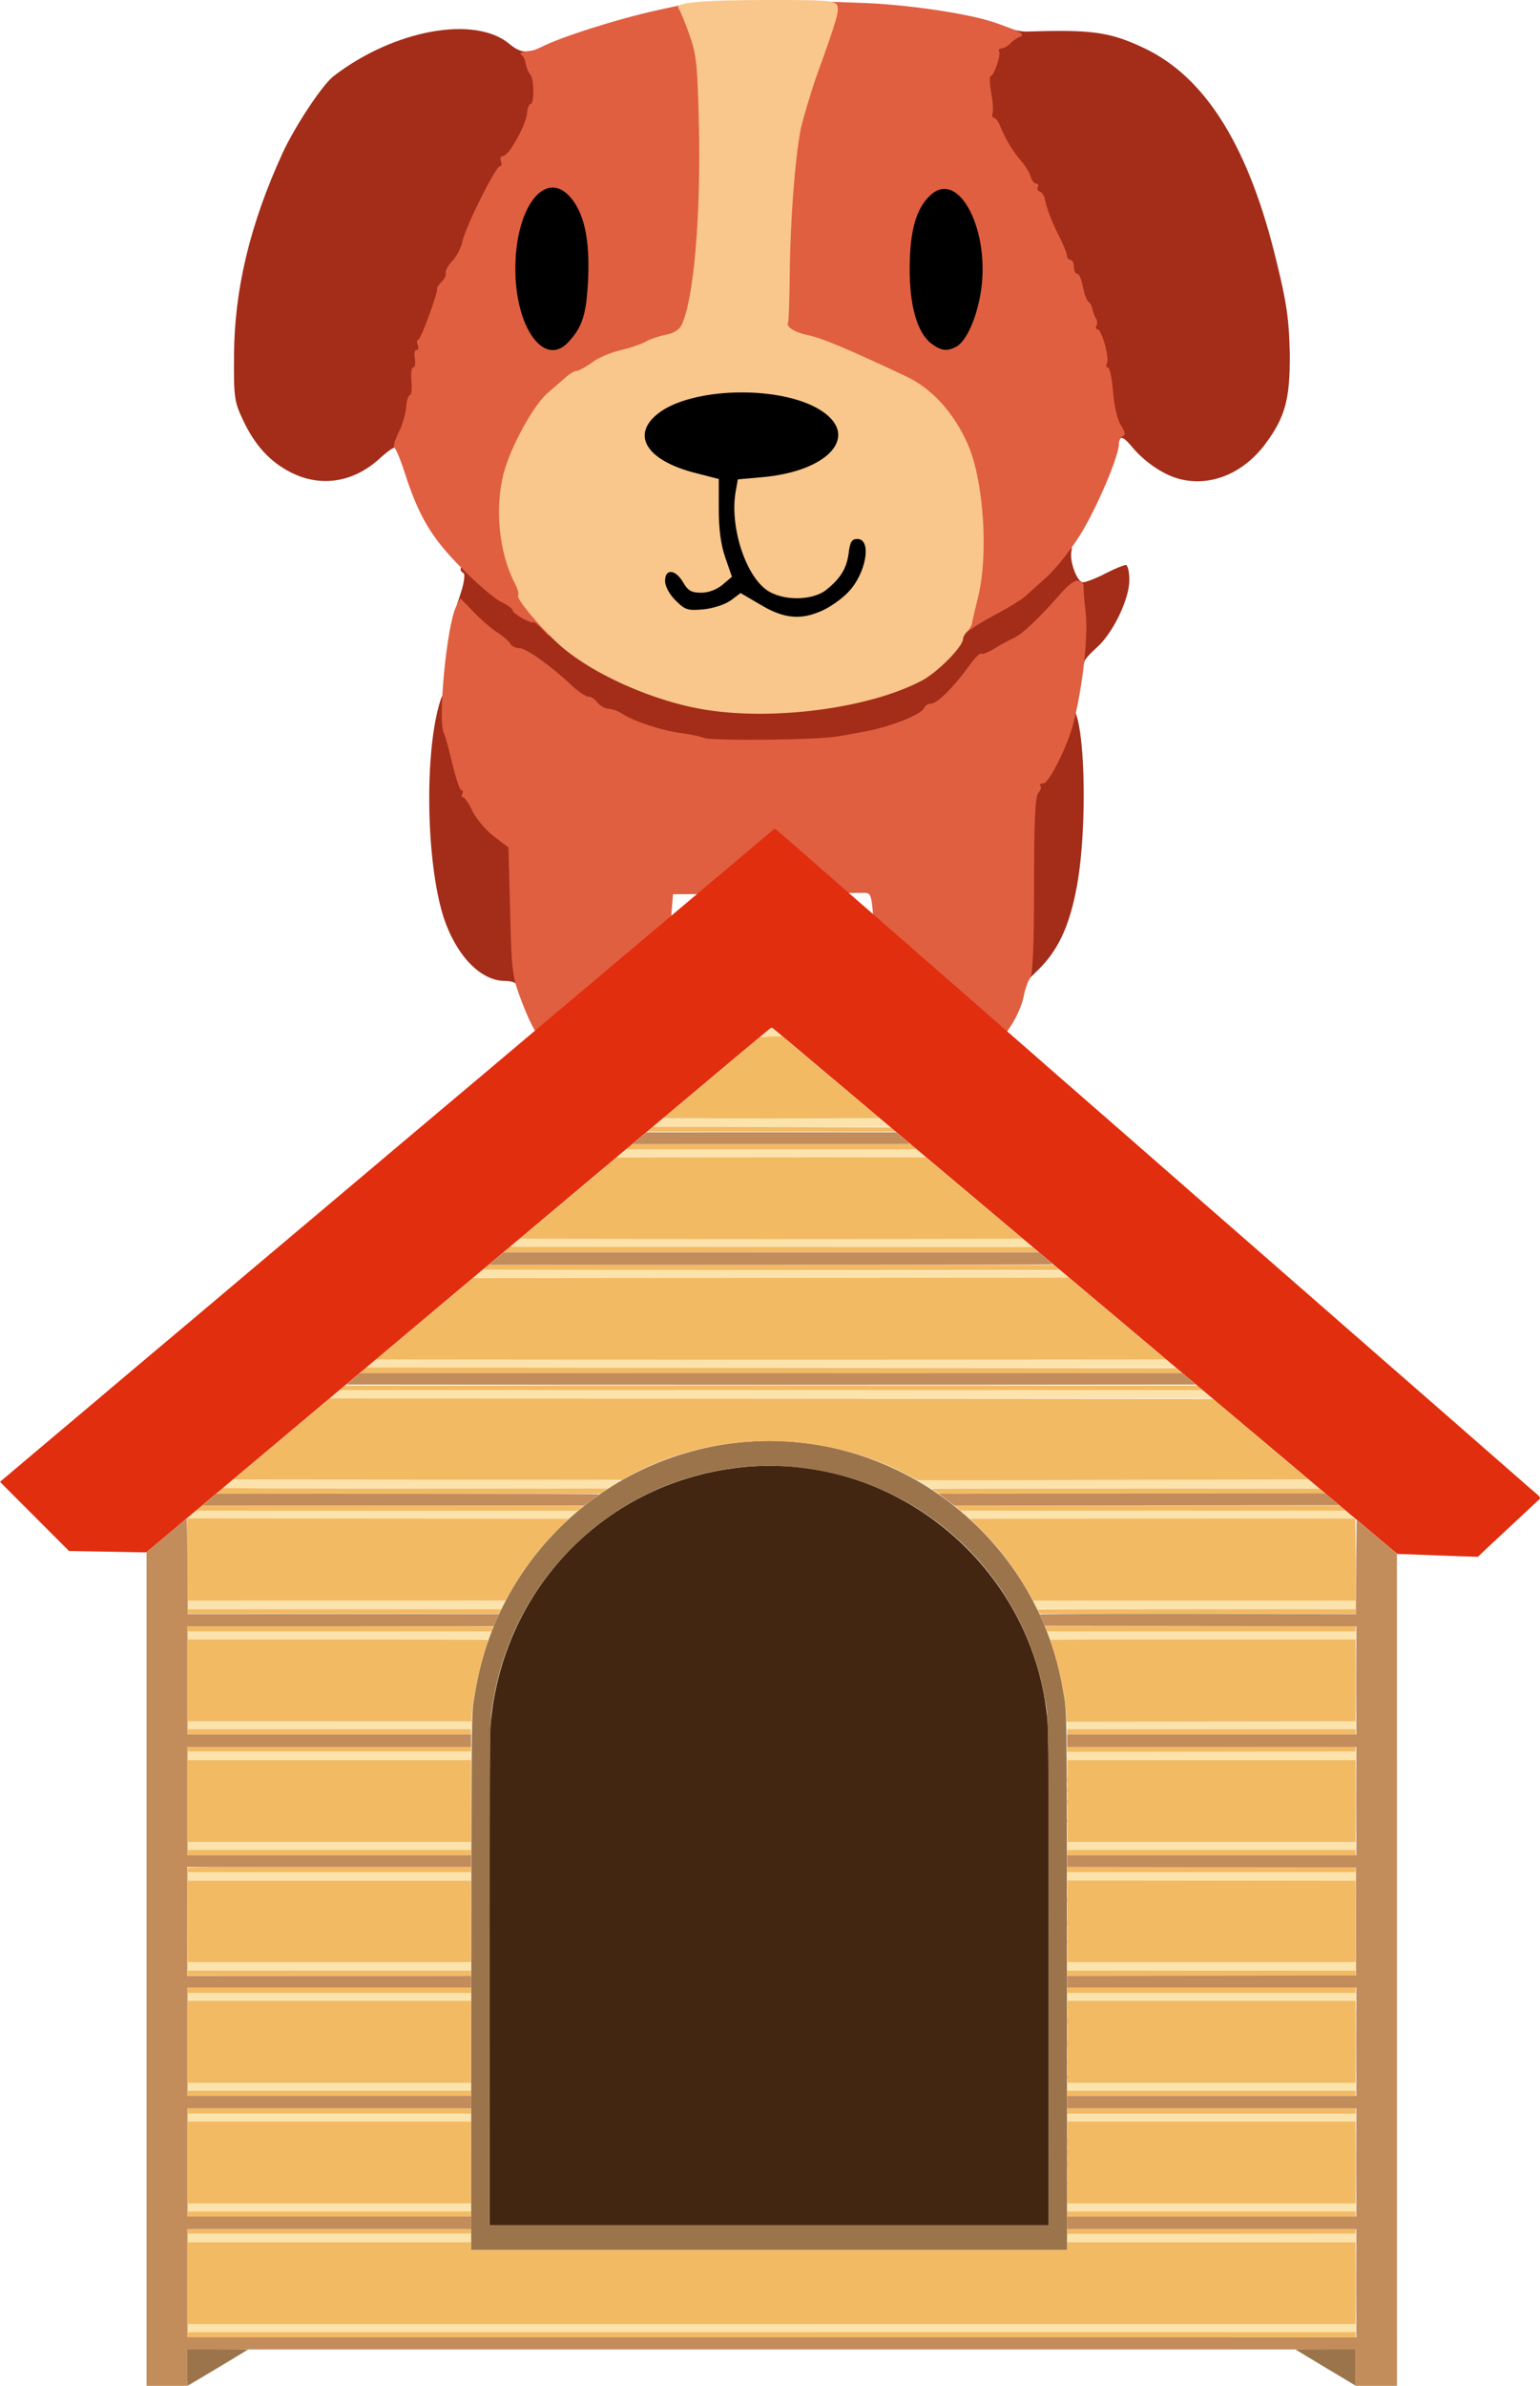 <svg
  xmlns="http://www.w3.org/2000/svg"
  viewBox="0 0 395.56 612.598">
  <g transform="translate(-2.105,210.577)">
    <g
      id="g81"
      transform="matrix(0.089,0,0,0.089,60.79,-212.361)">
      <g
        id="l5Ih2v87URZVXfD90d3NEio"
        fill="#000000">
        <g
          id="g5">
          <path
            id="pOfq4Yaro"
            d="m 1525,1807 c -36,-21 -44,-22 -70,-11 -17,7 -61,13 -98,14 -63,0 -71,-3 -98,-29 -25,-26 -29,-37 -29,-85 v -56 h 49 c 40,0 51,4 56,19 10,33 29,42 52,26 19,-13 20,-17 7,-67 -8,-29 -14,-83 -14,-120 0,-66 -1,-68 -27,-74 -87,-19 -156,-53 -173,-84 -14,-26 -12,-113 2,-132 46,-55 155,-88 298,-88 143,0 273,39 300,90 6,10 10,43 10,73 0,43 -4,58 -24,76 -34,32 -120,62 -198,68 -67,6 -68,6 -74,39 -15,78 44,207 109,237 43,21 70,13 115,-33 31,-31 38,-47 44,-100 3,-23 7,-25 53,-25 h 50 l 3,52 c 8,144 -80,232 -233,233 -55,0 -79,-5 -110,-23 z"/>
          <path
            id="pz95UTsEN"
            d="m 857,1034 c -40,-39 -61,-123 -61,-239 1,-117 21,-199 60,-238 22,-23 36,-27 80,-27 45,0 57,4 78,26 44,48 59,120 54,267 -4,137 -12,166 -58,215 -32,34 -118,32 -153,-4 z"/>
          <path
            id="pWxShTvoL"
            d="m 1997,1040 c -44,-35 -62,-108 -61,-250 0,-139 15,-195 61,-238 23,-21 34,-24 75,-20 85,9 122,68 134,218 11,129 -25,273 -75,300 -33,17 -106,12 -134,-10 z"/>
        </g>
      </g>
      <g
        id="l4xiaNp3deDQJ06wkOyRgme"
        fill="#a32d19">
        <g
          id="g13">
          <path
            id="p16DWxR33g"
            d="m 830,2860 c 0,-5 -15,-10 -32,-10 -71,0 -141,-74 -177,-183 -51,-159 -56,-478 -10,-624 15,-48 39,-43 39,7 0,43 38,211 50,220 4,3 17,27 30,53 14,27 42,61 67,80 l 42,32 1,135 c 0,74 3,172 7,218 4,59 3,82 -6,82 -6,0 -11,-4 -11,-10 z"/>
          <path
            id="pPugK0xKk"
            d="m 2295,2578 c 2,-283 6,-328 30,-328 12,0 68,-113 80,-162 5,-18 14,-28 25,-28 42,0 53,354 15,535 -21,103 -53,169 -108,223 l -44,43 z"/>
          <path
            id="p1HgKIiYHs"
            d="m 1325,2178 c -134,-32 -167,-42 -199,-59 -20,-10 -43,-19 -51,-19 -8,0 -24,-9 -35,-20 -11,-11 -26,-20 -32,-20 -7,0 -29,-15 -48,-33 -59,-56 -131,-107 -150,-107 -11,0 -23,-6 -27,-14 -4,-7 -22,-22 -39,-32 -17,-11 -44,-35 -61,-54 l -30,-35 17,-53 c 10,-29 13,-55 9,-58 -18,-11 -8,-24 17,-24 15,0 40,14 62,35 20,19 42,35 47,35 6,0 25,14 43,30 18,17 40,30 47,30 8,0 38,23 67,50 110,105 294,187 474,211 168,22 405,-17 538,-89 46,-25 116,-97 116,-120 0,-13 37,-39 110,-78 49,-26 119,-82 176,-141 27,-29 64,-31 57,-4 -7,28 16,91 33,91 8,0 37,-11 64,-25 27,-14 54,-25 60,-25 5,0 10,20 10,43 0,56 -48,155 -95,196 -19,17 -35,35 -35,41 0,5 -7,10 -16,10 -13,0 -15,-10 -13,-52 2,-29 2,-71 1,-93 l -2,-40 -58,61 c -56,59 -71,70 -159,113 -23,12 -52,35 -64,53 -33,47 -84,98 -98,98 -6,0 -20,9 -30,19 -26,26 -156,66 -255,80 -93,13 -395,12 -451,-1 z"/>
          <path
            id="p1q6fWAlP"
            d="M 182,1384 C 120,1353 76,1305 41,1230 17,1179 15,1165 16,1045 17,856 62,667 156,462 192,384 270,266 303,240 477,106 711,63 811,147 c 20,17 38,24 54,21 19,-4 25,-1 25,13 0,10 4,21 10,24 13,8 13,127 -1,162 -23,58 -63,133 -71,133 -4,0 -8,7 -8,15 0,8 -4,15 -8,15 -10,0 -97,175 -106,214 -4,17 -15,41 -25,55 -46,65 -101,232 -131,399 -12,66 -38,132 -52,132 -4,0 -8,-4 -8,-10 0,-18 -17,-11 -56,25 -75,67 -167,81 -252,39 z"/>
          <path
            id="p1EMcgQB9s"
            d="m 2738,1400 c -44,-13 -95,-49 -128,-88 -24,-29 -33,-34 -39,-23 -16,25 -42,-32 -48,-108 -3,-39 -9,-71 -13,-71 -4,0 -10,-23 -12,-51 -3,-28 -10,-54 -16,-58 -5,-3 -13,-23 -17,-44 -4,-20 -11,-37 -15,-37 -4,0 -10,-18 -14,-40 -3,-22 -11,-40 -16,-40 -6,0 -10,-9 -10,-20 0,-11 -4,-20 -10,-20 -5,0 -10,-5 -10,-12 0,-10 -36,-93 -61,-140 -5,-10 -9,-25 -9,-33 0,-8 -4,-15 -9,-15 -5,0 -15,-15 -22,-32 -7,-18 -22,-43 -33,-55 -20,-24 -39,-55 -56,-93 -6,-13 -15,-27 -19,-30 -13,-8 -24,-180 -12,-180 6,0 14,-18 17,-40 4,-22 11,-40 16,-40 5,0 17,-7 25,-16 10,-10 23,-13 37,-9 12,4 32,7 46,6 186,-6 236,2 335,49 177,85 302,287 381,620 29,117 35,167 37,260 1,131 -13,183 -70,260 -66,89 -165,127 -255,100 z"/>
        </g>
      </g>
      <g
        id="l3J7JewzTQNXAxRNso8mypt"
        fill="#e05f40">
        <g
          id="g19">
          <path
            id="p120NXz8IE"
            d="m 945,3051 c -47,-28 -64,-53 -97,-137 -29,-76 -31,-87 -35,-264 l -5,-185 -42,-32 c -24,-18 -51,-51 -62,-73 -10,-22 -23,-40 -27,-40 -5,0 -5,-4 -2,-10 3,-5 2,-10 -3,-10 -4,0 -16,-35 -26,-77 -10,-43 -21,-82 -24,-87 -19,-32 8,-313 35,-366 l 12,-24 38,39 c 21,22 52,49 68,59 17,11 34,25 38,33 4,7 16,13 27,13 19,0 91,51 150,107 19,18 41,33 49,33 8,0 19,7 26,17 7,9 21,17 32,18 11,0 31,8 44,17 32,20 114,47 166,53 23,3 53,9 66,14 24,9 324,6 382,-4 108,-18 131,-24 191,-46 30,-12 58,-27 61,-35 3,-8 12,-14 21,-14 17,0 63,-45 108,-107 17,-24 33,-40 36,-37 3,3 21,-4 39,-15 19,-12 43,-25 55,-30 23,-10 69,-53 131,-123 27,-32 47,-46 57,-42 8,3 15,9 14,12 -1,4 1,40 6,80 7,71 -8,208 -35,317 -17,67 -71,175 -87,175 -8,0 -12,3 -9,7 4,3 1,13 -6,21 -9,11 -12,82 -12,267 0,171 -4,256 -11,266 -6,8 -15,32 -19,54 -4,22 -20,59 -36,83 -16,24 -29,47 -29,53 0,5 -6,9 -14,9 -8,0 -16,6 -18,13 -3,8 -25,12 -64,12 -47,0 -66,-5 -93,-25 -110,-80 -163,-191 -180,-374 -6,-69 -7,-71 -33,-70 -16,0 -144,1 -287,2 l -258,2 -6,73 c -8,90 -39,199 -70,246 -85,127 -187,179 -262,132 z"/>
          <path
            id="p1Dgepnhvz"
            d="m 903,1833 c -13,-13 -23,-21 -23,-18 0,3 -13,-1 -30,-10 -16,-9 -30,-19 -30,-24 0,-5 -15,-16 -34,-25 -19,-9 -70,-53 -114,-98 -86,-86 -123,-149 -163,-273 -12,-38 -26,-71 -30,-73 -5,-2 1,-22 12,-44 11,-22 21,-56 22,-74 1,-19 6,-34 11,-34 4,0 6,-18 4,-40 -2,-22 0,-40 5,-40 5,0 7,-11 5,-25 -3,-14 -1,-25 4,-25 6,0 8,-7 4,-15 -3,-8 -2,-15 2,-15 7,0 59,-142 54,-148 -1,-1 4,-10 13,-19 9,-8 14,-20 12,-26 -2,-6 7,-21 19,-34 13,-14 26,-39 29,-56 9,-42 96,-217 108,-217 5,0 7,-7 3,-15 -3,-8 0,-15 7,-15 16,0 67,-91 69,-125 1,-14 6,-25 10,-25 11,0 10,-74 -1,-85 -5,-6 -11,-19 -13,-30 -1,-11 -7,-23 -13,-27 -5,-4 -1,-8 10,-8 11,0 31,-6 45,-13 58,-30 225,-83 340,-108 108,-23 95,-28 121,43 21,58 23,84 27,303 4,230 -6,400 -29,520 -16,76 -28,94 -68,101 -20,4 -45,13 -56,19 -11,7 -43,18 -72,25 -28,6 -66,22 -84,36 -18,13 -38,24 -44,24 -6,0 -20,8 -31,18 -10,9 -34,29 -52,45 -61,50 -142,231 -142,317 0,36 22,122 45,175 34,76 38,85 57,105 12,12 18,31 16,48 l -3,27 z m 77,-825 c 42,-45 53,-80 58,-184 5,-116 -12,-192 -54,-238 -72,-77 -156,34 -156,208 -1,170 83,287 152,214 z"/>
          <path
            id="pTnVzwbQM"
            d="m 2110,1827 c 0,-13 9,-59 20,-102 62,-243 -29,-507 -204,-589 -187,-88 -242,-111 -287,-120 -21,-3 -41,-12 -47,-19 -11,-13 1,-403 17,-547 11,-102 20,-139 61,-250 17,-47 38,-105 46,-130 l 15,-45 87,3 c 135,4 320,31 396,58 74,26 88,34 68,41 -7,3 -19,11 -26,19 -8,8 -20,14 -26,14 -6,0 -9,4 -6,9 6,9 -15,71 -25,71 -3,0 -2,21 2,47 5,26 7,53 4,60 -2,7 0,13 4,13 5,0 14,12 20,28 16,38 35,69 59,97 11,12 23,32 27,44 3,12 11,21 16,21 6,0 8,4 5,9 -4,5 -1,11 4,13 6,2 13,10 15,18 7,34 19,65 41,109 13,25 24,52 24,59 0,6 5,12 10,12 6,0 10,9 10,20 0,11 4,20 10,20 5,0 12,17 16,38 4,20 11,40 16,43 5,3 10,12 11,20 2,8 6,20 10,27 5,6 5,17 2,22 -3,6 -2,10 3,10 12,0 36,85 27,99 -3,6 -2,11 3,11 5,0 12,32 15,71 3,41 13,82 23,97 12,18 13,27 6,30 -7,2 -12,12 -12,22 0,36 -64,186 -113,265 -28,44 -71,98 -96,120 -25,22 -52,47 -61,55 -9,8 -40,28 -70,44 -30,16 -67,37 -82,48 -34,23 -38,23 -38,-5 z m -9,-807 c 27,-15 56,-76 69,-150 32,-179 -61,-364 -144,-287 -41,38 -59,100 -60,207 -1,110 21,188 61,220 29,22 46,25 74,10 z"/>
        </g>
      </g>
      <g
        id="lbnGx9EmmUs2m48VcyPneb"
        fill="#f9c68b">
        <g
          id="g23">
          <path
            id="poVCRgCHk"
            d="m 1385,2069 c -156,-23 -343,-107 -437,-195 -56,-52 -119,-129 -112,-136 3,-4 -2,-21 -11,-38 -44,-85 -57,-214 -31,-314 20,-77 88,-200 128,-233 18,-16 42,-36 52,-45 11,-10 25,-18 31,-18 6,0 26,-11 44,-24 18,-14 56,-30 84,-36 29,-7 61,-18 72,-25 11,-6 36,-15 56,-19 23,-4 40,-14 47,-29 34,-71 55,-306 50,-562 -4,-187 -7,-217 -28,-275 -12,-36 -27,-70 -31,-76 -13,-17 69,-24 274,-24 152,0 178,2 184,16 6,16 -2,44 -60,204 -18,52 -38,120 -45,150 -17,85 -31,271 -32,419 -1,74 -3,138 -5,142 -7,10 17,27 50,34 50,11 112,37 291,121 74,35 136,103 177,194 46,103 61,316 31,440 -9,36 -17,71 -18,78 -1,7 -8,18 -14,24 -7,7 -12,16 -12,21 0,22 -71,94 -116,119 -146,79 -418,117 -619,87 z m 330,-288 c 22,-10 55,-33 73,-52 52,-53 70,-154 27,-154 -16,0 -21,8 -25,40 -6,46 -24,74 -65,107 -41,32 -127,32 -172,0 -63,-45 -107,-187 -89,-285 l 6,-34 68,-6 c 199,-17 289,-124 165,-197 -112,-66 -348,-63 -452,5 -95,64 -50,144 102,181 l 62,16 v 86 c 0,59 6,104 19,141 l 19,55 -27,23 c -17,14 -40,23 -62,23 -28,0 -38,-6 -52,-30 -22,-38 -52,-40 -52,-4 0,15 12,38 30,56 28,28 35,30 81,26 29,-3 62,-14 79,-26 l 28,-21 58,34 c 67,40 116,45 179,16 z"/>
        </g>
      </g>
    </g>
    <path
      d="m 193.432,166.082 c -35.675,3.331 -63.013,31.578 -65.426,67.602 -0.108,1.619 -0.17,24.898 -0.172,64.8 l -0.002,62.274 h 71.831 71.832 l -0.002,-63.116 c -0.002,-64.797 0,-64.661 -0.686,-69.684 -5.152,-37.779 -39.687,-65.395 -77.375,-61.876"
      stroke="none"
      fill="#432611"
      fill-rule="evenodd"
      id="path2"/>
  </g>
  <g transform="translate(-2.105,210.577)">
    <path
      d="m 192.337,159.762 c -34.635,3.419 -62.693,29.857 -68.2,64.261 -0.997,6.227 -0.922,0.496 -0.977,75.051 l -0.051,68.084 h 76.554 76.553 l -0.048,-68.505 c -0.052,-75.708 0.044,-68.928 -1.063,-75.484 -6.646,-39.362 -43.14,-67.319 -82.768,-63.407 m 10.625,6.131 c 33.605,1.632 61.432,26.062 67.433,59.202 1.084,5.982 0.996,0.047 1.053,71.116 l 0.051,64.547 h -71.836 -71.837 l 0.054,-64.211 c 0.059,-69.398 0,-64.62 0.879,-70.083 4.84,-30.08 28.107,-53.976 57.898,-59.466 4.13,-0.761 5.941,-0.941 12.501,-1.242 0.278,-0.013 1.99,0.048 3.804,0.137 M 50.189,397.305 c 0,2.594 0.033,4.716 0.072,4.716 0.1,0 15.302,-9.109 15.499,-9.287 0.089,-0.081 -3.318,-0.145 -7.705,-0.145 h -7.866 v 4.716 m 284.677,-4.615 c 0.055,0.056 3.554,2.169 7.775,4.697 l 7.675,4.596 v -4.697 -4.697 h -7.776 c -4.276,0 -7.73,0.046 -7.674,0.101"
      stroke="none"
      fill="#9c744b"
      fill-rule="evenodd"
      id="path12"/>
  </g>
  <g transform="translate(-2.105,210.577)">
    <path
      d="m 198.668,54.531 -1.164,0.964 1.374,0.049 c 0.756,0.027 1.993,0.027 2.749,0 l 1.375,-0.049 -1.136,-0.969 c -1.457,-1.243 -1.692,-1.242 -3.198,0.005 m -27.548,23.153 -1.241,1.053 15.187,0.043 c 8.353,0.023 22.023,0.023 30.379,0 l 15.193,-0.043 -1.256,-1.05 -1.256,-1.049 -27.882,-0.003 -27.882,-0.003 -1.242,1.052 m -9.335,7.832 -1.153,0.968 19.811,0.043 c 10.895,0.024 28.72,0.024 39.609,0 l 19.8,-0.043 -1.177,-0.968 -1.177,-0.969 h -37.281 -37.28 l -1.152,0.969 m -27.433,23.044 c -0.622,0.517 -1.131,0.971 -1.131,1.011 0,0.039 30.169,0.071 67.041,0.071 h 67.041 l -1.171,-1.01 -1.171,-1.011 h -64.739 -64.738 l -1.132,0.939 m -9.416,7.903 -1.216,1.011 38.28,0.042 c 21.054,0.024 55.453,0.024 76.443,0 l 38.163,-0.042 -1.069,-0.927 -1.069,-0.926 -74.159,-0.084 -74.158,-0.084 -1.215,1.01 m -27.517,23.116 -1.135,0.968 51.998,0.043 c 28.599,0.023 75.351,0.023 103.894,0 l 51.895,-0.043 -1.167,-0.968 -1.167,-0.968 H 200.145 98.553 l -1.134,0.968 m -9.327,7.835 -1.256,1.049 56.722,0.043 c 31.197,0.023 82.192,0.023 113.321,0 l 56.6,-0.043 -1.273,-1.052 -1.273,-1.053 -110.793,0.003 -110.793,0.003 -1.255,1.05 m -27.469,23.07 -1.251,1.053 49.406,0.042 49.406,0.043 1.455,-0.871 c 0.801,-0.48 1.605,-0.972 1.788,-1.095 0.277,-0.187 -8.009,-0.224 -49.611,-0.224 H 61.873 l -1.25,1.052 m 177.28,-0.916 c 0.088,0.075 0.852,0.568 1.698,1.095 l 1.539,0.959 49.857,-0.043 49.856,-0.042 -1.235,-1.053 -1.235,-1.052 h -50.32 c -27.676,0 -50.248,0.061 -50.16,0.136 M 51.41,178.209 c -0.579,0.474 -1.052,0.928 -1.052,1.01 0,0.086 20.673,0.146 48.968,0.141 l 48.969,-0.007 1.091,-1.003 1.091,-1.003 H 101.469 52.462 l -1.052,0.862 m 198.639,0.149 1.138,1.01 h 49.396 c 27.168,0 49.396,-0.033 49.396,-0.073 0,-0.041 -0.497,-0.495 -1.104,-1.011 l -1.105,-0.937 h -49.43 -49.43 l 1.139,1.011 M 50.358,201.516 v 1.095 h 40.25 40.25 l 0.508,-1.006 c 0.279,-0.553 0.508,-1.046 0.508,-1.095 0,-0.049 -18.341,-0.089 -40.758,-0.089 H 50.358 v 1.095 m 217.638,0 0.539,1.095 h 40.891 40.89 v -1.095 -1.095 h -41.43 -41.43 l 0.54,1.095 m -217.638,7.831 v 1.011 h 38.619 38.619 l 0.364,-1.011 0.363,-1.01 H 89.341 50.358 v 1.01 m 220.861,-0.621 c 0.054,0.213 0.214,0.668 0.357,1.01 l 0.26,0.622 h 39.24 39.24 v -1.011 -1.01 h -39.597 -39.598 l 0.098,0.389 M 50.358,232.421 v 1.011 h 36.357 36.357 l 0.104,-0.632 c 0.058,-0.347 0.105,-0.802 0.106,-1.011 l 0.002,-0.378 H 86.821 50.358 v 1.01 m 225.853,0 v 1.011 h 37.052 37.053 v -1.011 -1.01 h -37.053 -37.052 v 1.01 m -225.853,7.832 v 1.094 h 36.379 36.379 v -1.094 -1.095 H 86.737 50.358 v 1.095 m 225.965,-0.983 c -0.062,0.062 -0.112,0.555 -0.112,1.095 v 0.982 h 37.052 37.053 v -1.094 -1.095 h -36.941 c -20.317,0 -36.99,0.05 -37.052,0.112 M 50.358,263.411 v 1.01 h 36.379 36.379 v -1.01 -1.011 H 86.737 50.358 v 1.011 m 225.853,0 v 1.01 h 37.052 37.053 v -1.01 -1.011 h -37.053 -37.052 v 1.011 m -225.853,7.831 v 1.095 h 36.379 36.379 v -1.095 -1.095 H 86.737 50.358 v 1.095 m 225.887,-0.042 0.05,1.053 37.01,0.042 37.011,0.043 v -1.096 -1.095 h -37.061 -37.061 l 0.051,1.053 M 50.358,294.316 v 1.095 h 36.379 36.379 v -1.095 -1.095 H 86.737 50.358 v 1.095 m 225.853,0 v 1.095 h 37.052 37.053 v -1.095 -1.095 h -37.053 -37.052 v 1.095 m -225.853,7.831 v 1.011 h 36.379 36.379 v -1.011 -1.01 H 86.737 50.358 v 1.01 m 225.853,0 v 1.011 h 37.052 37.053 v -1.011 -1.01 h -37.053 -37.052 v 1.01 M 50.358,325.221 v 1.011 h 36.379 36.379 v -1.011 -1.01 H 86.737 50.358 v 1.01 m 225.853,0 v 1.011 h 37.052 37.053 v -1.011 -1.01 h -37.053 -37.052 v 1.01 m -225.853,7.916 v 1.01 h 36.379 36.379 v -1.01 -1.011 H 86.737 50.358 v 1.011 m 225.853,0 v 1.01 h 37.052 37.053 v -1.01 -1.011 h -37.053 -37.052 v 1.011 M 50.358,356.211 v 1.01 h 36.379 36.379 v -1.01 -1.011 H 86.737 50.358 v 1.011 m 225.853,0 v 1.01 h 37.052 37.053 v -1.01 -1.011 h -37.053 -37.052 v 1.011 m -225.853,7.831 v 1.095 h 36.379 36.379 v -1.095 -1.095 H 86.737 50.358 v 1.095 m 225.965,-0.982 c -0.062,0.061 -0.112,0.554 -0.112,1.094 v 0.983 h 37.052 37.053 v -1.095 -1.095 h -36.941 c -20.317,0 -36.99,0.051 -37.052,0.113 M 50.358,387.2 v 1.011 H 200.337 350.316 V 387.2 386.189 H 200.337 50.358 v 1.011"
      stroke="none"
      fill="#fbe3ab"
      fill-rule="evenodd"
      id="path8"/>
    <path
      d="m 200,53.389 c -0.057,0.093 0.056,0.169 0.253,0.169 0.196,0 0.31,-0.076 0.252,-0.169 -0.057,-0.092 -0.171,-0.168 -0.252,-0.168 -0.082,0 -0.196,0.076 -0.253,0.168 m 0.168,2.19 -2.863,0.084 -1.263,1.073 c -0.695,0.59 -2.551,2.153 -4.126,3.473 -1.575,1.321 -3.934,3.301 -5.243,4.401 -1.308,1.1 -5.047,4.236 -8.309,6.969 l -5.931,4.968 13.91,0.043 c 7.65,0.024 20.167,0.024 27.814,0 l 13.904,-0.043 -3.251,-2.72 c -1.789,-1.496 -4.351,-3.646 -5.694,-4.779 -4.995,-4.212 -11.066,-9.316 -13.909,-11.692 -0.548,-0.458 -1.262,-1.064 -1.586,-1.347 l -0.589,-0.514 -2.864,0.084 M 169.089,79.368 168.378,80 h 31.891 31.892 l -0.664,-0.547 -0.664,-0.548 -30.516,-0.084 -30.516,-0.084 -0.712,0.631 m -5.384,4.512 -0.758,0.666 37.285,10e-4 h 37.285 l -0.737,-0.666 -0.738,-0.667 h -35.789 -35.79 l -0.758,0.666 m -4.042,3.387 c -0.417,0.377 -2.531,2.174 -4.699,3.993 -2.167,1.82 -5.692,4.778 -7.831,6.574 -2.14,1.796 -5.626,4.714 -7.747,6.484 l -3.856,3.219 32.361,0.042 c 17.799,0.024 46.898,0.024 64.665,0 l 32.304,-0.042 -2.03,-1.702 c -6.167,-5.172 -10.79,-9.06 -15.909,-13.381 -2.354,-1.987 -4.891,-4.123 -5.638,-4.749 l -1.359,-1.137 -39.751,0.007 -39.752,0.007 -0.758,0.685 m -27.388,23.007 -0.813,0.715 68.711,-0.007 68.711,-0.007 -0.758,-0.666 -0.758,-0.665 -67.139,-0.043 -67.14,-0.043 -0.814,0.716 m -5.328,4.469 c -0.347,0.298 -0.631,0.598 -0.631,0.668 0,0.069 33.29,0.123 73.979,0.119 l 73.979,-0.007 -0.738,-0.667 -0.737,-0.667 -72.61,0.007 -72.61,0.006 -0.632,0.541 m 73.159,2.773 -76.526,0.042 -1.621,1.398 c -0.892,0.77 -2.532,2.155 -3.643,3.079 -1.112,0.924 -3.191,2.663 -4.62,3.864 -6.549,5.505 -9.567,8.036 -12.217,10.245 l -2.858,2.382 50.83,0.043 c 27.956,0.023 73.642,0.023 101.524,0 l 50.694,-0.043 -4.434,-3.705 c -2.439,-2.038 -5.457,-4.58 -6.708,-5.648 -1.251,-1.069 -3.866,-3.277 -5.811,-4.908 -1.945,-1.63 -4.56,-3.825 -5.811,-4.878 l -2.273,-1.913 -76.526,0.042 m -104.723,23.744 -0.815,0.712 105.589,0.003 105.588,0.004 -0.738,-0.632 -0.738,-0.631 -104.036,-0.084 -104.036,-0.085 -0.814,0.713 m -5.362,4.512 -0.674,0.581 110.807,0.002 110.807,0.003 -0.659,-0.583 -0.66,-0.582 -109.474,-0.001 H 90.695 l -0.674,0.58 m -4.565,3.851 c -0.732,0.638 -1.717,1.472 -2.19,1.853 -0.472,0.381 -1.799,1.485 -2.947,2.453 -2.895,2.441 -8.442,7.097 -15.46,12.976 l -2.915,2.442 49.953,0.043 49.954,0.042 1.559,-0.868 c 22.103,-12.307 51.03,-12.156 73.306,0.383 l 1.01,0.569 50.274,-0.084 50.274,-0.085 -2.011,-1.684 c -1.105,-0.926 -2.73,-2.29 -3.61,-3.031 -0.88,-0.741 -2.142,-1.803 -2.804,-2.358 -3.669,-3.079 -7.022,-5.906 -12.375,-10.436 l -3.79,-3.206 -113.449,-0.085 -113.45,-0.084 -1.329,1.16 m -26.845,22.509 -0.927,0.833 49.263,0.001 49.264,0.001 1.01,-0.672 1.011,-0.673 h -49.4 c -32.89,-0.001 -49.364,-0.057 -49.295,-0.169 0.179,-0.29 0.028,-0.179 -0.926,0.679 m 182.736,-0.451 c 0,0.034 0.416,0.337 0.924,0.674 l 0.924,0.613 49.645,-0.006 49.644,-0.007 -0.737,-0.667 -0.738,-0.667 h -49.831 c -27.407,0 -49.831,0.027 -49.831,0.06 m -188.126,4.993 -0.758,0.663 48.992,0.005 48.993,0.005 0.818,-0.624 c 0.45,-0.343 0.818,-0.646 0.818,-0.673 0,-0.028 -22.073,-0.048 -49.052,-0.045 l -49.053,0.005 -0.758,0.664 m 194.863,0 0.758,0.663 49.432,-0.002 49.431,-0.002 -0.758,-0.666 -0.758,-0.666 -49.431,0.004 -49.432,0.005 0.758,0.664 m -197.892,14.863 0.002,12.252 h 40.051 40.051 l 0.281,-0.589 0.281,-0.589 h -40.25 -40.25 v -1.095 -1.095 l 40.8,-0.004 40.8,-0.004 1.095,-1.975 c 3.174,-5.726 7.321,-11.199 12.377,-16.335 l 2.696,-2.739 -48.968,-0.04 -48.969,-0.04 0.003,12.253 m 250.449,-12.21 -49.421,0.042 2.348,2.319 c 5.314,5.249 9.358,10.641 13.45,17.933 l 0.449,0.8 h 41.424 41.425 v -10.516 c 0,-5.784 -0.057,-10.54 -0.127,-10.569 -0.069,-0.028 -22.366,-0.033 -49.548,-0.009 m -32.009,23.376 c 0,0.051 0.115,0.316 0.257,0.59 l 0.256,0.496 h 40.586 40.585 v -0.589 -0.589 h -40.842 c -22.463,0 -40.842,0.041 -40.842,0.092 m -218.441,18.181 0.003,13.895 h 36.461 36.461 v -0.674 -0.673 H 86.737 50.358 v -1.011 -1.01 h 36.463 36.463 v -0.342 c 0,-3.84 1.737,-12.866 3.55,-18.452 0.363,-1.12 0.661,-2.086 0.661,-2.148 0,-0.061 -17.356,-0.111 -38.569,-0.111 H 50.358 v -1.011 -1.01 h 38.987 38.987 l 0.255,-0.61 c 0.14,-0.336 0.255,-0.639 0.255,-0.674 0,-0.035 -17.697,-0.064 -39.327,-0.064 H 50.189 l 0.002,13.895 m 220.585,-13.221 0.265,0.674 h 39.637 39.638 v -0.674 -0.674 h -39.902 -39.903 l 0.265,0.674 m 1.056,2.748 c 0,0.028 0.228,0.728 0.507,1.553 1.949,5.766 3.703,14.636 3.703,18.724 v 0.807 l 37.137,-0.043 37.137,-0.043 v -10.526 -10.525 h -39.242 c -21.583,0 -39.242,0.024 -39.242,0.053 m 4.379,23.694 v 0.674 h 37.052 37.053 v -0.674 -0.673 h -37.053 -37.052 v 0.673 m -226.02,17.769 0.003,13.894 h 36.461 36.461 v -0.673 -0.674 H 86.737 50.358 v -1.01 -1.011 h 36.379 36.379 V 251.874 241.347 H 86.737 50.358 v -1.094 -1.095 h 36.379 36.379 v -0.59 -0.589 H 86.652 50.189 l 0.002,13.895 m 226.02,-13.263 v 0.631 l 37.052,-0.043 37.053,-0.043 v -0.588 -0.589 h -37.053 -37.052 v 0.632 m 0.063,13.263 0.009,10.526 h 37.016 37.017 V 251.874 241.347 H 313.29 276.265 l 0.009,10.527 m -0.063,13.221 v 0.673 h 37.052 37.053 v -0.673 -0.674 h -37.053 -37.052 v 0.674 m -225.944,3.916 c -0.045,0.115 -0.061,6.387 -0.037,13.936 l 0.044,13.727 36.421,0.042 22.963,0.027 13.458,0.016 v -0.674 -0.674 H 86.737 50.358 v -1.095 -1.095 h 36.379 36.379 V 282.779 272.337 H 86.737 50.358 v -1.095 -1.095 h 36.379 36.379 V 269.474 268.8 H 86.732 c -28.953,0 -36.401,0.043 -36.465,0.211 m 225.944,0.463 v 0.673 h 37.052 37.053 v -0.673 -0.674 h -37.053 -37.052 v 0.674 m 0.067,13.263 0.01,10.484 h 37.014 37.014 V 282.78 272.338 l -37.024,-0.043 -37.025,-0.042 0.011,10.484 m -0.067,13.347 v 0.674 h 37.052 37.053 v -0.674 -0.673 h -37.053 -37.052 v 0.673 m -226.02,17.6 0.003,13.895 h 36.461 36.461 v -0.674 -0.673 H 86.737 50.358 v -1.011 -1.01 h 36.379 36.379 V 313.684 303.158 H 86.737 50.358 v -1.011 -1.01 h 36.379 36.379 v -0.674 -0.674 H 101.102 86.652 50.189 l 0.002,13.895 m 226.02,-13.221 v 0.674 h 37.052 37.053 v -0.674 -0.674 h -37.053 -37.052 v 0.674 m 0.069,13.221 0.012,10.527 h 37.012 37.012 v -10.527 -10.526 h -37.024 -37.024 l 0.012,10.526 m -0.069,13.221 v 0.674 h 37.052 37.053 v -0.674 -0.673 h -37.053 -37.052 v 0.673 m -226.02,17.769 0.003,13.894 h 36.461 36.461 v -0.673 -0.674 H 86.737 50.358 v -1.01 -1.011 h 36.379 36.379 V 344.674 334.147 H 86.737 50.358 v -1.01 -1.011 h 36.379 36.379 v -0.673 -0.674 H 86.652 50.189 l 0.002,13.895 m 226.02,-13.221 v 0.673 h 37.052 37.053 v -0.673 -0.674 h -37.053 -37.052 v 0.674 m 0.067,13.221 0.012,10.526 h 37.013 37.013 v -10.526 -10.527 h -37.025 -37.025 l 0.012,10.527 m -0.067,13.221 v 0.673 h 37.052 37.053 v -0.673 -0.674 h -37.053 -37.052 v 0.674 M 50.189,375.663 v 13.895 h 150.064 150.063 v -0.674 -0.673 H 200.337 50.358 v -1.011 -1.011 h 149.979 149.979 v -10.526 -10.526 h -37.053 -37.052 v 1.01 1.011 h -76.548 -76.547 v -1.011 -1.01 H 86.737 50.358 v -1.095 -1.095 h 36.379 36.379 v -0.589 -0.59 H 86.653 50.189 v 13.895 M 276.211,362.4 v 0.632 l 37.052,-0.043 37.053,-0.043 v -0.589 -0.589 h -37.053 -37.052 v 0.632"
      stroke="none"
      fill="#f3ba64"
      fill-rule="evenodd"
      id="path4"/>
    <path
      d="m 166.334,81.684 -1.82,1.516 35.68,-0.007 35.68,-0.007 -0.674,-0.596 c -0.371,-0.328 -1.175,-1.007 -1.787,-1.509 l -1.114,-0.913 h -32.072 -32.072 l -1.821,1.516 m -36.792,30.905 -1.902,1.6 h 72.551 c 39.902,0 72.478,-0.063 72.39,-0.14 -0.088,-0.077 -0.932,-0.797 -1.876,-1.6 l -1.715,-1.46 h -68.773 -68.773 l -1.902,1.6 m -36.752,30.864 -1.758,1.473 54.624,0.043 c 30.043,0.023 79.146,0.023 109.116,0 l 54.492,-0.043 -1.748,-1.471 -1.748,-1.472 -105.61,-0.002 -105.61,-0.002 -1.758,1.474 m 105.911,15.998 c 0.583,0.033 1.492,0.033 2.021,0 0.529,-0.034 0.053,-0.061 -1.059,-0.06 -1.111,0 -1.544,0.027 -0.962,0.06 m 94.131,13.476 -49.652,0.042 2.033,1.516 2.032,1.516 49.414,-0.043 49.413,-0.042 -1.794,-1.516 -1.794,-1.516 -49.652,0.043 M 55.841,174.484 54.043,176 h 49.044 49.044 l 1.872,-1.379 c 1.029,-0.758 1.943,-1.44 2.031,-1.515 0.088,-0.076 -22.015,-0.138 -49.118,-0.138 H 57.639 l -1.798,1.516 M 44.842,183.697 39.747,188 v 107.01 107.011 h 5.221 5.221 v -4.674 -4.673 h 150.064 150.063 v 4.673 4.674 h 5.305 5.305 L 360.92,295.2 l -0.006,-106.821 -5.173,-4.338 -5.173,-4.337 -0.084,12.085 -0.084,12.085 -40.616,0.042 -40.617,0.043 0.653,1.473 0.653,1.473 40.005,0.043 40.006,0.042 v 13.895 13.894 h -37.137 -37.136 v 1.6 1.6 h 37.136 37.137 v 13.895 13.894 h -37.137 -37.136 v 1.516 1.515 l 37.094,0.043 37.095,0.042 v 13.895 13.895 l -37.095,0.042 -37.094,0.043 v 1.515 1.515 h 37.136 37.137 v 13.895 13.895 h -37.137 -37.136 v 1.6 1.6 h 37.136 37.137 v 13.895 13.894 h -37.137 -37.136 v 1.6 1.6 h 37.136 37.137 v 13.895 13.895 H 200.337 50.189 v -13.895 -13.895 h 36.464 36.463 v -1.6 -1.6 H 86.655 50.194 l -0.003,-13.894 -0.002,-13.895 h 36.463 36.464 v -1.6 -1.6 H 86.653 50.189 v -13.895 -13.895 h 36.464 36.463 v -1.515 -1.516 H 86.653 50.189 V 282.779 268.8 h 36.464 36.463 v -1.516 -1.516 H 86.653 50.189 v -13.894 -13.895 h 36.464 36.463 v -1.6 -1.6 H 86.653 50.189 v -13.895 -13.895 l 39.369,-0.005 39.368,-0.006 0.679,-1.552 0.679,-1.552 H 90.279 50.274 L 50.23,191.621 c -0.023,-6.739 -0.099,-12.247 -0.168,-12.24 -0.069,0.007 -2.418,1.95 -5.22,4.316 M 276.264,246.4 c 0,0.602 0.031,0.848 0.068,0.547 0.038,-0.301 0.038,-0.793 0,-1.094 -0.037,-0.301 -0.068,-0.055 -0.068,0.547 m -0.014,2.695 c 0,0.324 0.034,0.457 0.077,0.294 0.042,-0.162 0.042,-0.427 0,-0.589 -0.043,-0.162 -0.077,-0.029 -0.077,0.295 m 0.016,3.116 c 10e-4,0.648 0.031,0.893 0.067,0.543 0.037,-0.349 0.036,-0.88 -0.001,-1.179 -0.037,-0.299 -0.067,-0.013 -0.066,0.636 m -0.016,4.8 c 0,0.324 0.034,0.456 0.077,0.294 0.042,-0.162 0.042,-0.427 0,-0.589 -0.043,-0.162 -0.077,-0.03 -0.077,0.295 m 0.016,20.294 c 10e-4,0.649 0.031,0.893 0.067,0.544 0.037,-0.35 0.036,-0.88 -0.001,-1.179 -0.037,-0.299 -0.067,-0.013 -0.066,0.635 m 0,5.895 c 10e-4,0.648 0.031,0.893 0.067,0.544 0.037,-0.35 0.036,-0.88 -0.001,-1.179 -0.037,-0.299 -0.067,-0.013 -0.066,0.635 m -0.016,4.8 c 0,0.324 0.034,0.457 0.077,0.295 0.042,-0.162 0.042,-0.428 0,-0.59 -0.043,-0.162 -0.077,-0.029 -0.077,0.295 m 0.016,20.295 c 10e-4,0.648 0.031,0.893 0.067,0.543 0.037,-0.349 0.036,-0.88 -0.001,-1.179 -0.037,-0.299 -0.067,-0.013 -0.066,0.636 m 10e-4,5.81 c 0,0.695 0.03,0.979 0.066,0.632 0.037,-0.348 0.037,-0.916 0,-1.263 -0.036,-0.348 -0.066,-0.063 -0.066,0.631 m -0.017,4.884 c 0,0.325 0.034,0.457 0.077,0.295 0.042,-0.162 0.042,-0.427 0,-0.589 -0.043,-0.162 -0.077,-0.03 -0.077,0.294 m 0,3.706 c 0,0.324 0.034,0.457 0.077,0.294 0.042,-0.162 0.042,-0.427 0,-0.589 -0.043,-0.162 -0.077,-0.029 -0.077,0.295 m 0.014,16.505 c 0,0.602 0.031,0.848 0.068,0.547 0.038,-0.301 0.038,-0.793 0,-1.094 -0.037,-0.301 -0.068,-0.055 -0.068,0.547 m -0.014,2.695 c 0,0.324 0.034,0.457 0.077,0.294 0.042,-0.162 0.042,-0.427 0,-0.589 -0.043,-0.162 -0.077,-0.029 -0.077,0.295 m 0.016,3.116 c 10e-4,0.648 0.031,0.893 0.067,0.543 0.037,-0.349 0.036,-0.88 -0.001,-1.179 -0.037,-0.299 -0.067,-0.013 -0.066,0.636 m -0.016,4.968 c 0,0.324 0.034,0.457 0.077,0.295 0.042,-0.162 0.042,-0.428 0,-0.59 -0.043,-0.162 -0.077,-0.029 -0.077,0.295"
      stroke="none"
      fill="#c38c5b"
      fill-rule="evenodd"
      id="path10"/>
  </g>
  <g
    id="g20"
    transform="translate(-2.105,210.577)">
    <path
      d="m 200.5,2.658 c -0.28,0.252 -0.877,0.761 -1.326,1.131 -0.448,0.371 -0.949,0.788 -1.111,0.927 -0.163,0.139 -1.154,0.972 -2.201,1.852 -1.048,0.88 -2.933,2.473 -4.189,3.54 -1.973,1.676 -7.884,6.656 -9.091,7.659 -0.224,0.186 -0.944,0.796 -1.6,1.355 -1.171,0.999 -7.196,6.065 -8.004,6.729 -0.226,0.186 -0.718,0.609 -1.094,0.939 -0.376,0.33 -1.897,1.614 -3.379,2.853 -2.503,2.092 -4.441,3.724 -4.9,4.125 -0.304,0.266 -1.577,1.339 -5.289,4.456 -1.899,1.595 -3.642,3.065 -3.874,3.266 -0.436,0.381 -7.713,6.512 -12.624,10.636 -3.617,3.038 -4.221,3.548 -6.488,5.474 -1.036,0.88 -2.967,2.509 -4.291,3.621 -2.598,2.181 -2.573,2.16 -3.895,3.284 -0.49,0.417 -2.155,1.819 -3.699,3.116 -1.544,1.297 -5.149,4.331 -8.01,6.742 -10.442,8.799 -12.789,10.776 -13.119,11.05 -0.185,0.155 -1.216,1.027 -2.291,1.939 -1.074,0.912 -3.035,2.568 -4.358,3.68 -1.322,1.111 -2.641,2.221 -2.93,2.466 -1.22,1.033 -8.788,7.412 -13.158,11.091 -2.594,2.184 -6.421,5.407 -8.505,7.163 -2.085,1.755 -3.941,3.318 -4.127,3.472 -0.185,0.154 -1.216,1.026 -2.29,1.939 -1.075,0.912 -3.036,2.568 -4.36,3.679 -1.323,1.112 -2.68,2.258 -3.015,2.548 -0.334,0.29 -2.132,1.806 -3.994,3.369 -1.861,1.562 -5.727,4.814 -8.589,7.226 -2.862,2.412 -7.137,6.01 -9.499,7.996 -2.362,1.985 -4.379,3.688 -4.481,3.783 -0.102,0.095 -1.044,0.893 -2.093,1.773 -2.38,1.997 -5.5,4.631 -6.058,5.113 -0.231,0.201 -1.065,0.903 -1.852,1.561 -0.788,0.658 -2.5,2.097 -3.806,3.198 -10.828,9.129 -13.829,11.662 -14.282,12.055 l -0.523,0.453 8.864,8.874 8.864,8.874 9.922,0.176 9.921,0.176 5.795,-4.872 c 6.051,-5.087 10.917,-9.174 14.908,-12.522 3.447,-2.891 73.917,-62.08 77.389,-65 1.621,-1.364 5.487,-4.611 8.59,-7.216 3.103,-2.606 10.985,-9.226 17.516,-14.712 6.53,-5.486 13.617,-11.436 15.747,-13.222 2.131,-1.785 7.625,-6.397 12.211,-10.248 4.585,-3.851 8.389,-7.002 8.454,-7.003 0.065,0 1.619,1.266 3.453,2.814 4.07,3.435 10.961,9.238 18.156,15.288 2.964,2.493 6.071,5.109 6.905,5.813 0.834,0.704 6.101,5.137 11.705,9.851 5.604,4.714 11.592,9.755 13.306,11.202 1.713,1.446 4.821,4.062 6.905,5.813 2.084,1.75 4.471,3.759 5.305,4.463 1.443,1.219 15.222,12.821 25.516,21.486 2.64,2.222 6.998,5.891 9.684,8.154 2.686,2.262 6.703,5.645 8.926,7.517 2.224,1.872 6.581,5.541 9.685,8.155 3.103,2.613 7.688,6.473 10.189,8.577 2.501,2.104 8.754,7.368 13.895,11.697 5.141,4.329 11.09,9.332 13.221,11.117 l 3.874,3.247 3.2,0.111 c 1.76,0.061 4.829,0.181 6.821,0.266 1.991,0.085 5.212,0.2 7.157,0.256 l 3.537,0.101 1.263,-1.206 c 1.403,-1.34 1.87,-1.776 5.389,-5.045 1.343,-1.247 2.639,-2.457 2.881,-2.688 0.242,-0.232 1.379,-1.293 2.527,-2.357 1.148,-1.065 2.536,-2.362 3.084,-2.883 1.17,-1.111 1.337,-0.756 -1.502,-3.187 -1.019,-0.872 -1.89,-1.627 -1.936,-1.677 -0.047,-0.05 -0.956,-0.846 -2.021,-1.77 -1.066,-0.924 -1.975,-1.72 -2.022,-1.769 -0.046,-0.048 -0.955,-0.845 -2.021,-1.77 -1.065,-0.925 -2.202,-1.919 -2.526,-2.208 -0.324,-0.29 -4.303,-3.768 -8.842,-7.73 -8.668,-7.566 -8.802,-7.682 -13.221,-11.55 -1.528,-1.338 -4.219,-3.681 -5.979,-5.207 -1.76,-1.526 -3.276,-2.857 -3.368,-2.957 -0.093,-0.101 -1.003,-0.895 -2.021,-1.766 -1.019,-0.87 -1.891,-1.626 -1.937,-1.679 -0.047,-0.053 -1.638,-1.448 -3.537,-3.099 -1.899,-1.651 -3.718,-3.239 -4.042,-3.528 -0.324,-0.29 -1.461,-1.284 -2.527,-2.209 -1.065,-0.925 -1.974,-1.723 -2.021,-1.773 -0.046,-0.051 -1.524,-1.339 -3.284,-2.863 -1.76,-1.524 -3.465,-3.01 -3.789,-3.302 -0.325,-0.291 -1.916,-1.687 -3.537,-3.101 -1.621,-1.413 -3.44,-3.002 -4.042,-3.529 -2.316,-2.028 -10.819,-9.445 -13.39,-11.679 -1.482,-1.288 -2.998,-2.619 -3.368,-2.958 -0.371,-0.34 -1.508,-1.334 -2.526,-2.211 -1.019,-0.876 -2.118,-1.83 -2.443,-2.12 -0.324,-0.29 -1.915,-1.684 -3.536,-3.098 -1.621,-1.413 -3.44,-3.004 -4.043,-3.533 -0.602,-0.53 -2.61,-2.285 -4.463,-3.9 -1.852,-1.615 -6.4,-5.582 -10.105,-8.816 -3.705,-3.233 -7.005,-6.11 -7.333,-6.393 -0.328,-0.284 -1.161,-1.017 -1.852,-1.629 -0.692,-0.613 -2.545,-2.234 -4.12,-3.603 -1.575,-1.369 -3.129,-2.724 -3.453,-3.012 -0.324,-0.288 -1.461,-1.281 -2.526,-2.206 -1.065,-0.925 -1.975,-1.722 -2.021,-1.771 -0.047,-0.048 -0.956,-0.845 -2.021,-1.77 -1.066,-0.925 -2.202,-1.919 -2.527,-2.209 -0.324,-0.29 -3.393,-2.971 -6.821,-5.959 -3.427,-2.987 -6.496,-5.668 -6.821,-5.957 -0.324,-0.289 -1.461,-1.283 -2.526,-2.209 -1.065,-0.926 -2.019,-1.76 -2.118,-1.853 -0.1,-0.093 -1.843,-1.609 -3.873,-3.369 -2.03,-1.76 -4.07,-3.545 -4.534,-3.967 -0.464,-0.422 -1.677,-1.482 -2.696,-2.354 -1.019,-0.872 -1.891,-1.63 -1.937,-1.683 -0.046,-0.053 -1.638,-1.448 -3.537,-3.099 -1.899,-1.651 -3.718,-3.239 -4.042,-3.529 -0.324,-0.289 -1.461,-1.284 -2.526,-2.21 -1.065,-0.926 -2.202,-1.921 -2.526,-2.211 -2.354,-2.102 -7.811,-6.799 -7.896,-6.795 -0.058,0.003 -0.334,0.212 -0.615,0.464"
      stroke="none"
      fill="#e12e0e"
      fill-rule="evenodd"
      id="path6"/>
    <path
      d="m 199.116,165.849 c 0.347,0.036 0.916,0.036 1.263,0 0.347,-0.036 0.063,-0.066 -0.632,-0.066 -0.694,0 -0.979,0.03 -0.631,0.066"
      stroke="none"
      fill="#7f5b37"
      fill-rule="evenodd"
      id="path14"/>
    <path
      d=""
      stroke="none"
      fill="#d44c2c"
      fill-rule="evenodd"
      id="path16"/>
    <path
      d="m 184.211,80.126 c 8.823,0.024 23.261,0.024 32.084,0 8.823,-0.024 1.604,-0.044 -16.042,-0.044 -17.647,0 -24.866,0.02 -16.042,0.044 m -38.822,65.011 c 30.083,0.023 79.308,0.023 109.39,0 30.082,-0.024 5.469,-0.043 -54.695,-0.043 -60.164,0 -84.777,0.019 -54.695,0.043 m 204.968,46.485 -0.041,12.169 -40.658,-0.043 c -22.361,-0.023 -40.622,0.014 -40.579,0.084 0.146,0.237 81.237,0.153 81.328,-0.085 0.044,-0.115 0.06,-5.629 0.035,-12.252 l -0.044,-12.042 -0.041,12.169 M 70.274,203.916 c 11,0.024 29,0.024 40,0 11,-0.024 2,-0.044 -20,-0.044 -22,0 -31,0.02 -20,0.044 m 280.122,16.968 c 0,7.689 0.021,10.859 0.046,7.044 0.025,-3.814 0.025,-10.104 0,-13.979 -0.025,-3.874 -0.046,-0.753 -0.046,6.935 m 0,30.99 c 0,7.688 0.021,10.858 0.046,7.044 0.025,-3.814 0.025,-10.105 0,-13.979 -0.025,-3.874 -0.046,-0.754 -0.046,6.935 m 0,30.905 c 0,7.642 0.021,10.768 0.046,6.947 0.025,-3.821 0.025,-10.073 0,-13.894 -0.025,-3.821 -0.046,-0.695 -0.046,6.947 m 0,30.905 c 0,7.689 0.021,10.859 0.046,7.044 0.025,-3.814 0.025,-10.104 0,-13.979 -0.025,-3.874 -0.046,-0.753 -0.046,6.935 m 0,30.99 c 0,7.688 0.021,10.858 0.046,7.044 0.025,-3.814 0.025,-10.105 0,-13.979 -0.025,-3.874 -0.046,-0.754 -0.046,6.935 m 0,30.989 c 0,7.689 0.021,10.858 0.046,7.044 0.025,-3.814 0.025,-10.104 0,-13.979 -0.025,-3.874 -0.046,-0.753 -0.046,6.935"
      stroke="none"
      fill="#c4a474"
      fill-rule="evenodd"
      id="path18"/>
  </g>
</svg>
